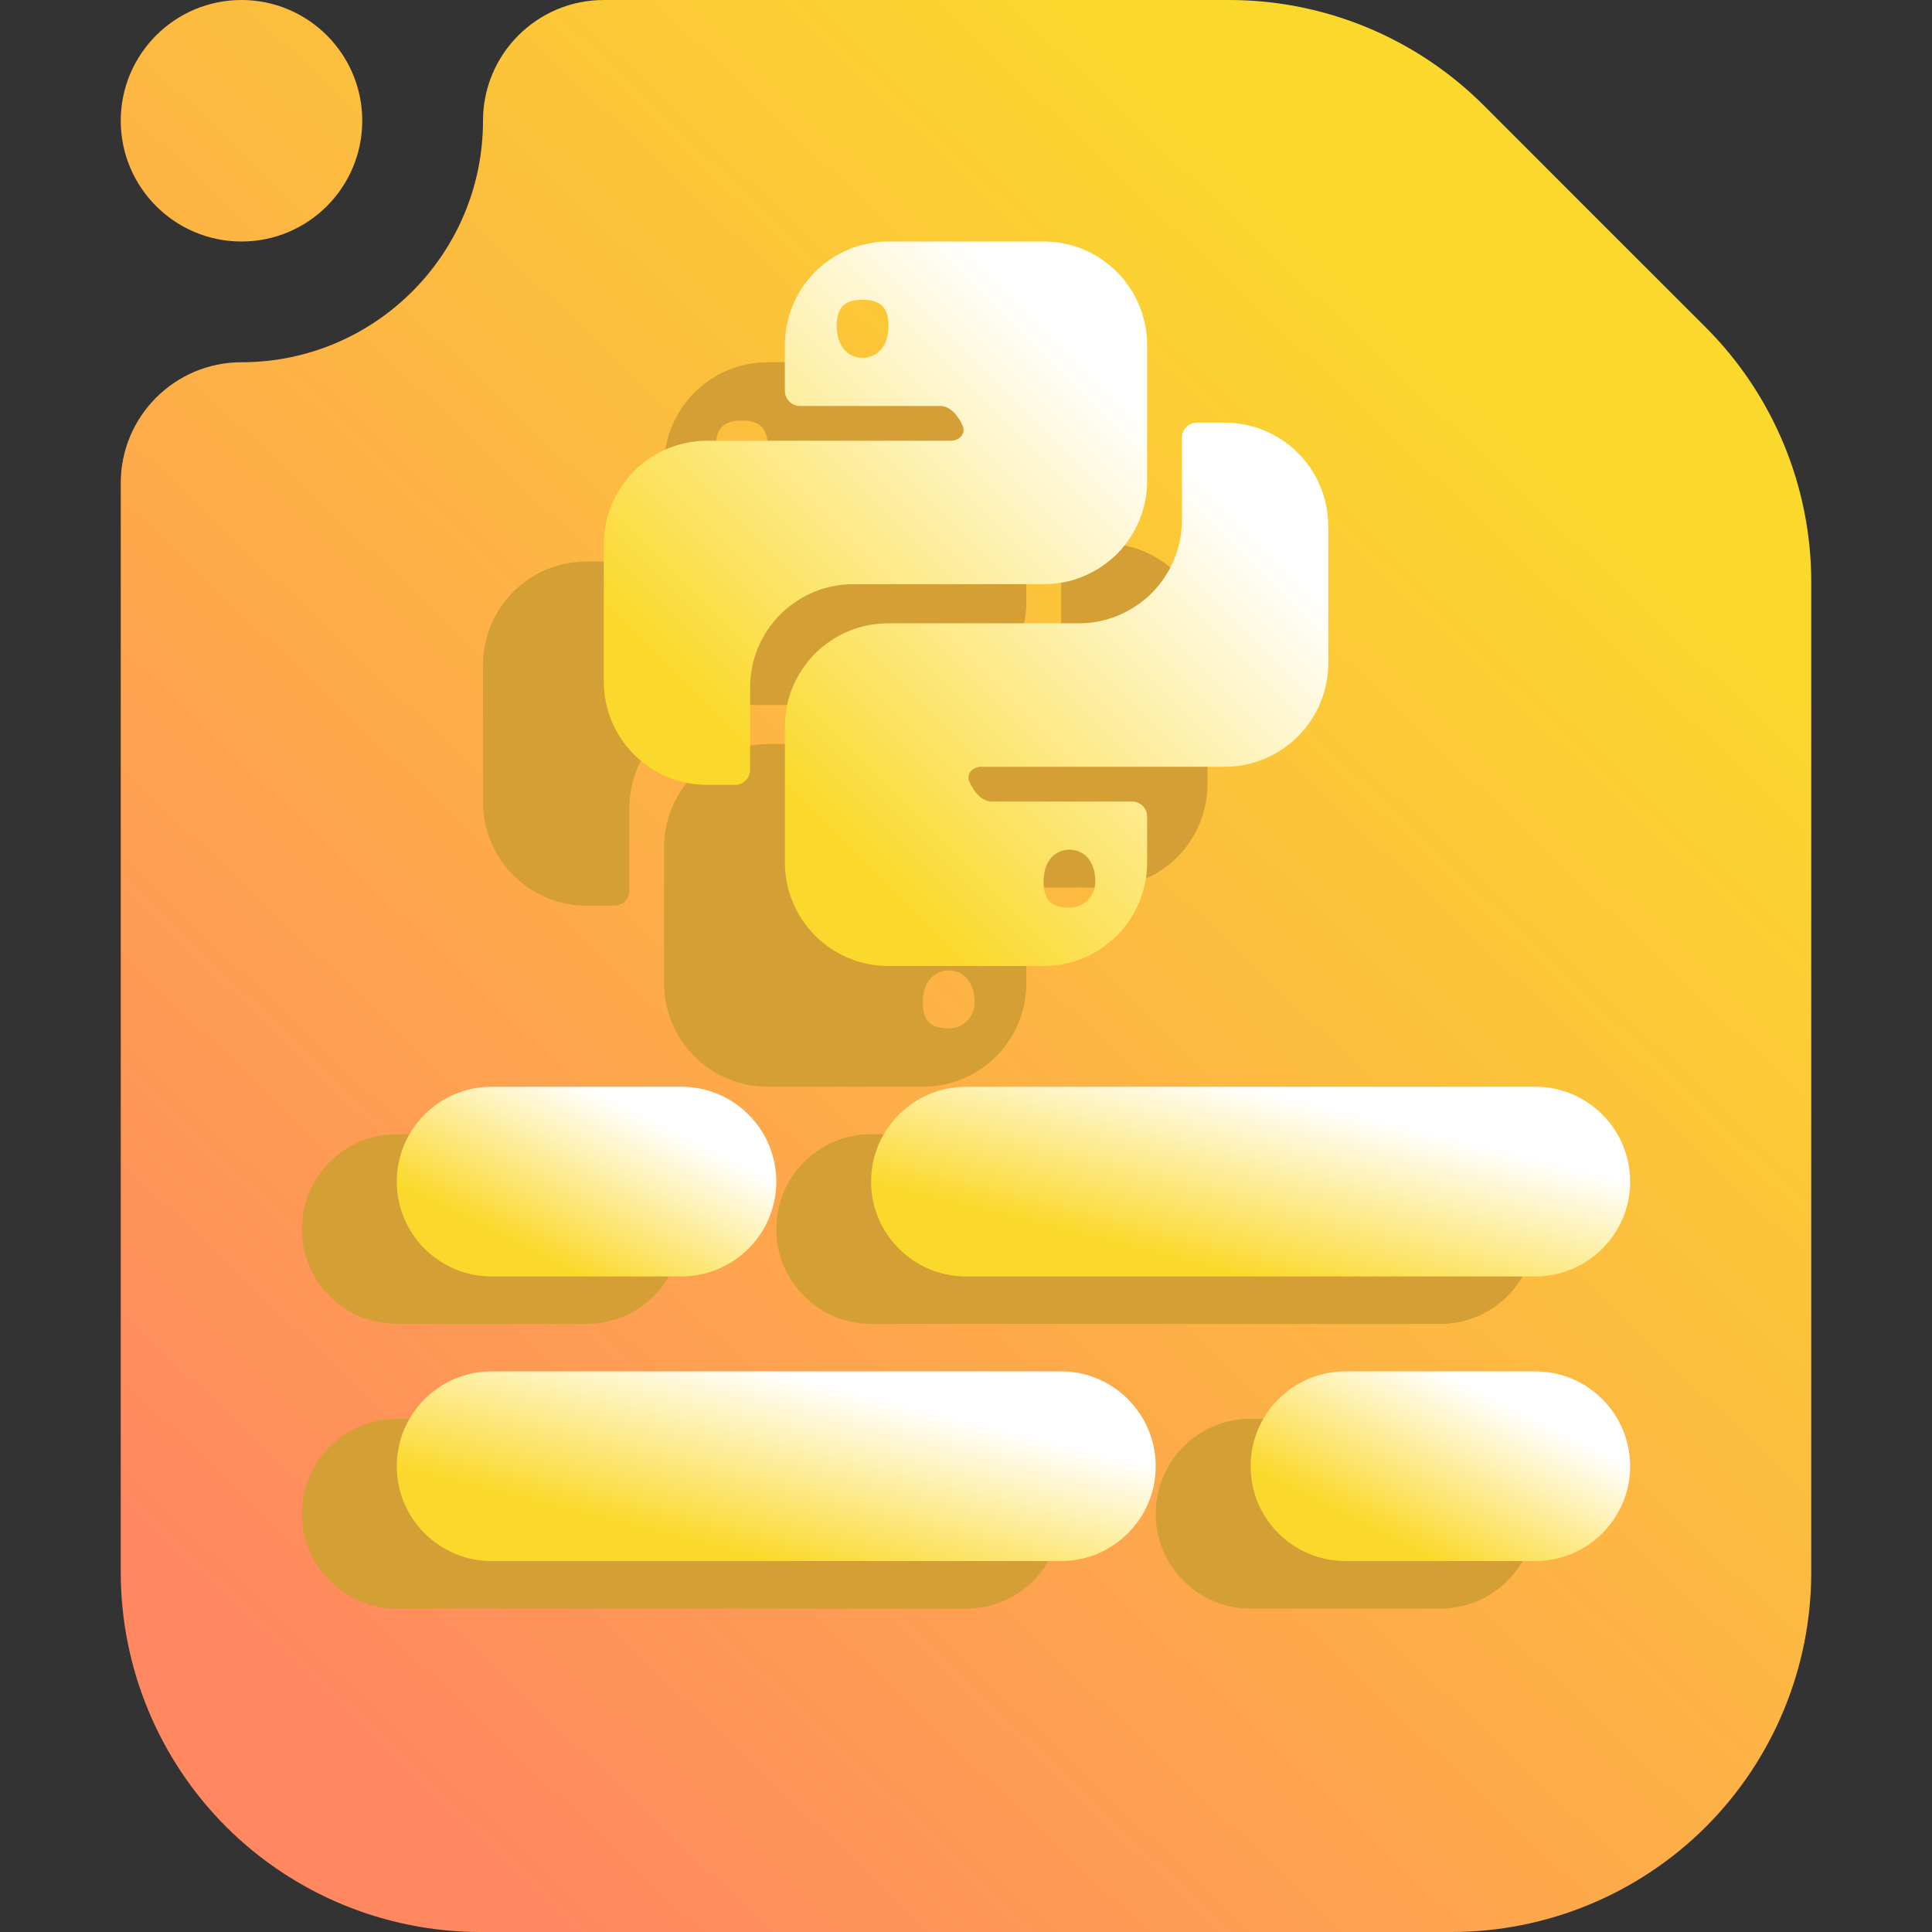 <svg width="16" height="16" viewBox="0 0 16 16" fill="none" xmlns="http://www.w3.org/2000/svg">
<rect x="0" y="0" width="16" height="16" fill="#333333" stroke="none"/>
<g clip-path="url(#clip0_62_358)">
<path fill-rule="evenodd" clip-rule="evenodd" d="M5 0H10.18C10.97 0 11.728 0.314 12.287 0.872C12.817 1.403 13.597 2.183 14.128 2.713C14.686 3.272 15 4.03 15 4.82V13.021C15 13.811 14.686 14.569 14.128 15.128C13.569 15.686 12.811 16 12.021 16C9.796 16 6.204 16 3.979 16C3.189 16 2.431 15.686 1.872 15.128C1.314 14.569 1 13.811 1 13.021V4C1 3.448 1.448 3 2 3C3.104 3 4 2.104 4 1C4 0.448 4.448 0 5 0ZM3 1C3 1.552 2.552 2 2 2C1.448 2 1 1.552 1 1C1 0.448 1.448 0 2 0C2.552 0 3 0.448 3 1Z" fill="url(#paint0_linear_62_358)"/>
<path fill-rule="evenodd" clip-rule="evenodd" d="M7.214 10.964H11.928C12.362 10.964 12.714 10.612 12.714 10.179C12.714 9.745 12.362 9.393 11.928 9.393H7.214C6.781 9.393 6.429 9.745 6.429 10.179C6.429 10.612 6.781 10.964 7.214 10.964Z" fill="#D49F34"/>
<path fill-rule="evenodd" clip-rule="evenodd" d="M3.286 10.964H4.857C5.291 10.964 5.643 10.612 5.643 10.179C5.643 9.745 5.291 9.393 4.857 9.393H3.286C2.852 9.393 2.5 9.745 2.5 10.179C2.5 10.612 2.852 10.964 3.286 10.964Z" fill="#D49F34"/>
<path fill-rule="evenodd" clip-rule="evenodd" d="M8 10.571H12.714C13.148 10.571 13.5 10.219 13.5 9.786C13.5 9.352 13.148 9 12.714 9H8C7.567 9 7.214 9.352 7.214 9.786C7.214 10.219 7.567 10.571 8 10.571Z" fill="url(#paint1_linear_62_358)"/>
<path fill-rule="evenodd" clip-rule="evenodd" d="M4.071 10.571H5.643C6.076 10.571 6.429 10.219 6.429 9.786C6.429 9.352 6.076 9 5.643 9H4.071C3.638 9 3.286 9.352 3.286 9.786C3.286 10.219 3.638 10.571 4.071 10.571Z" fill="url(#paint2_linear_62_358)"/>
<path fill-rule="evenodd" clip-rule="evenodd" d="M3.286 13.322H8C8.434 13.322 8.786 12.97 8.786 12.536C8.786 12.102 8.434 11.75 8 11.75H3.286C2.852 11.75 2.5 12.102 2.5 12.536C2.5 12.97 2.852 13.322 3.286 13.322Z" fill="#D49F34"/>
<path fill-rule="evenodd" clip-rule="evenodd" d="M10.357 13.322H11.928C12.362 13.322 12.714 12.97 12.714 12.536C12.714 12.102 12.362 11.75 11.928 11.75H10.357C9.923 11.75 9.571 12.102 9.571 12.536C9.571 12.97 9.923 13.322 10.357 13.322Z" fill="#D49F34"/>
<path fill-rule="evenodd" clip-rule="evenodd" d="M4.071 12.928H8.786C9.219 12.928 9.571 12.576 9.571 12.143C9.571 11.709 9.219 11.357 8.786 11.357H4.071C3.638 11.357 3.286 11.709 3.286 12.143C3.286 12.576 3.638 12.928 4.071 12.928Z" fill="url(#paint3_linear_62_358)"/>
<path fill-rule="evenodd" clip-rule="evenodd" d="M11.143 12.928H12.714C13.148 12.928 13.5 12.576 13.5 12.143C13.5 11.709 13.148 11.357 12.714 11.357H11.143C10.709 11.357 10.357 11.709 10.357 12.143C10.357 12.576 10.709 12.928 11.143 12.928Z" fill="url(#paint4_linear_62_358)"/>
<path fill-rule="evenodd" clip-rule="evenodd" d="M9.749 4.751C9.588 4.59 9.37 4.5 9.142 4.5H8.913C8.844 4.5 8.788 4.556 8.788 4.625V5.304C8.788 5.417 8.767 5.528 8.724 5.632C8.681 5.736 8.618 5.831 8.539 5.911C8.459 5.99 8.365 6.053 8.261 6.097C8.157 6.14 8.046 6.162 7.933 6.162H6.358C6.245 6.162 6.134 6.183 6.03 6.226C5.926 6.269 5.831 6.332 5.751 6.411C5.672 6.491 5.609 6.585 5.565 6.689C5.522 6.793 5.5 6.904 5.5 7.017V8.142C5.5 8.37 5.59 8.588 5.751 8.749C5.912 8.91 6.13 9 6.358 9H7.642C7.87 9 8.088 8.91 8.249 8.749C8.41 8.588 8.5 8.37 8.5 8.142V7.763C8.5 7.694 8.444 7.638 8.375 7.638H7.213C7.133 7.638 7.063 7.559 7.027 7.471C7 7.408 7.056 7.35 7.125 7.35H9.142C9.255 7.35 9.366 7.328 9.47 7.285C9.574 7.242 9.669 7.178 9.749 7.099C9.828 7.019 9.892 6.924 9.935 6.82C9.978 6.716 10 6.605 10 6.492V5.358C10 5.13 9.91 4.912 9.749 4.751ZM7.642 8.304C7.642 8.127 7.738 8.037 7.858 8.037C7.975 8.037 8.071 8.127 8.071 8.304C8.071 8.332 8.065 8.36 8.055 8.386C8.044 8.411 8.028 8.435 8.009 8.455C7.989 8.474 7.965 8.49 7.94 8.501C7.914 8.511 7.886 8.517 7.858 8.517C7.738 8.517 7.642 8.481 7.642 8.304ZM4.251 7.249C4.412 7.41 4.63 7.5 4.858 7.5H5.087C5.156 7.5 5.212 7.444 5.212 7.375V6.696C5.212 6.583 5.233 6.472 5.276 6.368C5.319 6.264 5.382 6.169 5.461 6.089C5.541 6.01 5.635 5.947 5.739 5.903C5.843 5.86 5.954 5.838 6.067 5.838H7.642C7.755 5.838 7.866 5.817 7.97 5.774C8.074 5.731 8.169 5.668 8.249 5.589C8.328 5.509 8.391 5.415 8.435 5.311C8.478 5.207 8.5 5.096 8.5 4.983V3.858C8.5 3.745 8.478 3.634 8.435 3.53C8.392 3.426 8.328 3.331 8.249 3.251C8.169 3.172 8.074 3.108 7.97 3.065C7.866 3.022 7.755 3 7.642 3H6.358C6.13 3 5.912 3.09 5.751 3.251C5.59 3.412 5.5 3.63 5.5 3.858V4.237C5.5 4.306 5.556 4.362 5.625 4.362H6.787C6.867 4.362 6.937 4.441 6.973 4.529C7 4.592 6.944 4.65 6.875 4.65H4.858C4.63 4.65 4.412 4.74 4.251 4.901C4.172 4.981 4.108 5.076 4.065 5.18C4.022 5.284 4 5.395 4 5.508V6.642C4 6.87 4.09 7.088 4.251 7.249ZM6.358 3.696C6.358 3.873 6.262 3.963 6.142 3.963C6.025 3.963 5.929 3.873 5.929 3.696C5.929 3.519 6.025 3.483 6.142 3.483C6.262 3.483 6.358 3.519 6.358 3.696Z" fill="#D49F34"/>
<path fill-rule="evenodd" clip-rule="evenodd" d="M10.749 3.751C10.588 3.59 10.37 3.5 10.142 3.5H9.913C9.844 3.5 9.788 3.556 9.788 3.625V4.304C9.788 4.417 9.767 4.528 9.724 4.632C9.681 4.736 9.618 4.831 9.539 4.911C9.459 4.99 9.365 5.053 9.261 5.097C9.157 5.14 9.046 5.162 8.933 5.162H7.358C7.245 5.162 7.134 5.183 7.03 5.226C6.926 5.269 6.831 5.332 6.751 5.411C6.672 5.491 6.609 5.585 6.565 5.689C6.522 5.793 6.5 5.904 6.5 6.017V7.142C6.5 7.37 6.59 7.588 6.751 7.749C6.912 7.91 7.13 8 7.358 8H8.642C8.87 8 9.088 7.91 9.249 7.749C9.41 7.588 9.5 7.37 9.5 7.142V6.763C9.5 6.694 9.444 6.638 9.375 6.638H8.213C8.133 6.638 8.063 6.559 8.027 6.471C8 6.408 8.056 6.35 8.125 6.35H10.142C10.255 6.35 10.366 6.328 10.47 6.285C10.574 6.242 10.669 6.178 10.749 6.099C10.828 6.019 10.892 5.924 10.935 5.82C10.978 5.716 11 5.605 11 5.492V4.358C11 4.13 10.91 3.912 10.749 3.751ZM8.642 7.304C8.642 7.127 8.738 7.037 8.858 7.037C8.975 7.037 9.071 7.127 9.071 7.304C9.071 7.332 9.065 7.36 9.055 7.386C9.044 7.411 9.028 7.435 9.009 7.455C8.989 7.474 8.965 7.49 8.94 7.501C8.914 7.511 8.886 7.517 8.858 7.517C8.738 7.517 8.642 7.481 8.642 7.304ZM5.251 6.249C5.412 6.41 5.63 6.5 5.858 6.5H6.087C6.156 6.5 6.212 6.444 6.212 6.375V5.696C6.212 5.583 6.233 5.472 6.276 5.368C6.319 5.264 6.382 5.169 6.461 5.089C6.541 5.01 6.635 4.947 6.739 4.903C6.843 4.86 6.954 4.838 7.067 4.838H8.642C8.755 4.838 8.866 4.817 8.97 4.774C9.074 4.731 9.169 4.668 9.249 4.589C9.328 4.509 9.391 4.415 9.435 4.311C9.478 4.207 9.5 4.096 9.5 3.983V2.858C9.5 2.745 9.478 2.634 9.435 2.53C9.392 2.426 9.328 2.331 9.249 2.251C9.169 2.172 9.074 2.108 8.97 2.065C8.866 2.022 8.755 2 8.642 2H7.358C7.13 2 6.912 2.09 6.751 2.251C6.59 2.412 6.5 2.63 6.5 2.858V3.237C6.5 3.306 6.556 3.362 6.625 3.362H7.787C7.867 3.362 7.937 3.441 7.973 3.529C8 3.592 7.944 3.65 7.875 3.65H5.858C5.63 3.65 5.412 3.74 5.251 3.901C5.172 3.981 5.108 4.076 5.065 4.18C5.022 4.284 5 4.395 5 4.508V5.642C5 5.87 5.09 6.088 5.251 6.249ZM7.358 2.696C7.358 2.873 7.262 2.963 7.142 2.963C7.025 2.963 6.929 2.873 6.929 2.696C6.929 2.519 7.025 2.483 7.142 2.483C7.262 2.483 7.358 2.519 7.358 2.696Z" fill="url(#paint5_linear_62_358)"/>
</g>
<defs>
<linearGradient id="paint0_linear_62_358" x1="3.625" y1="14.999" x2="13.779" y2="4.337" gradientUnits="userSpaceOnUse">
<stop stop-color="#FF8860"/>
<stop offset="1" stop-color="#FBD92C"/>
</linearGradient>
<linearGradient id="paint1_linear_62_358" x1="8.786" y1="10.179" x2="9.155" y2="8.7" gradientUnits="userSpaceOnUse">
<stop stop-color="#FBD92C"/>
<stop offset="1" stop-color="white"/>
</linearGradient>
<linearGradient id="paint2_linear_62_358" x1="4.071" y1="10.179" x2="4.7" y2="8.921" gradientUnits="userSpaceOnUse">
<stop stop-color="#FBD92C"/>
<stop offset="1" stop-color="white"/>
</linearGradient>
<linearGradient id="paint3_linear_62_358" x1="4.857" y1="12.536" x2="5.227" y2="11.057" gradientUnits="userSpaceOnUse">
<stop stop-color="#FBD92C"/>
<stop offset="1" stop-color="white"/>
</linearGradient>
<linearGradient id="paint4_linear_62_358" x1="11.143" y1="12.536" x2="11.771" y2="11.278" gradientUnits="userSpaceOnUse">
<stop stop-color="#FBD92C"/>
<stop offset="1" stop-color="white"/>
</linearGradient>
<linearGradient id="paint5_linear_62_358" x1="6.5" y1="6.5" x2="9.5" y2="3.5" gradientUnits="userSpaceOnUse">
<stop stop-color="#FBD92C"/>
<stop offset="1" stop-color="white"/>
</linearGradient>
<clipPath id="clip0_62_358">
<rect width="16" height="16" fill="white"/>
</clipPath>
</defs>
</svg>
